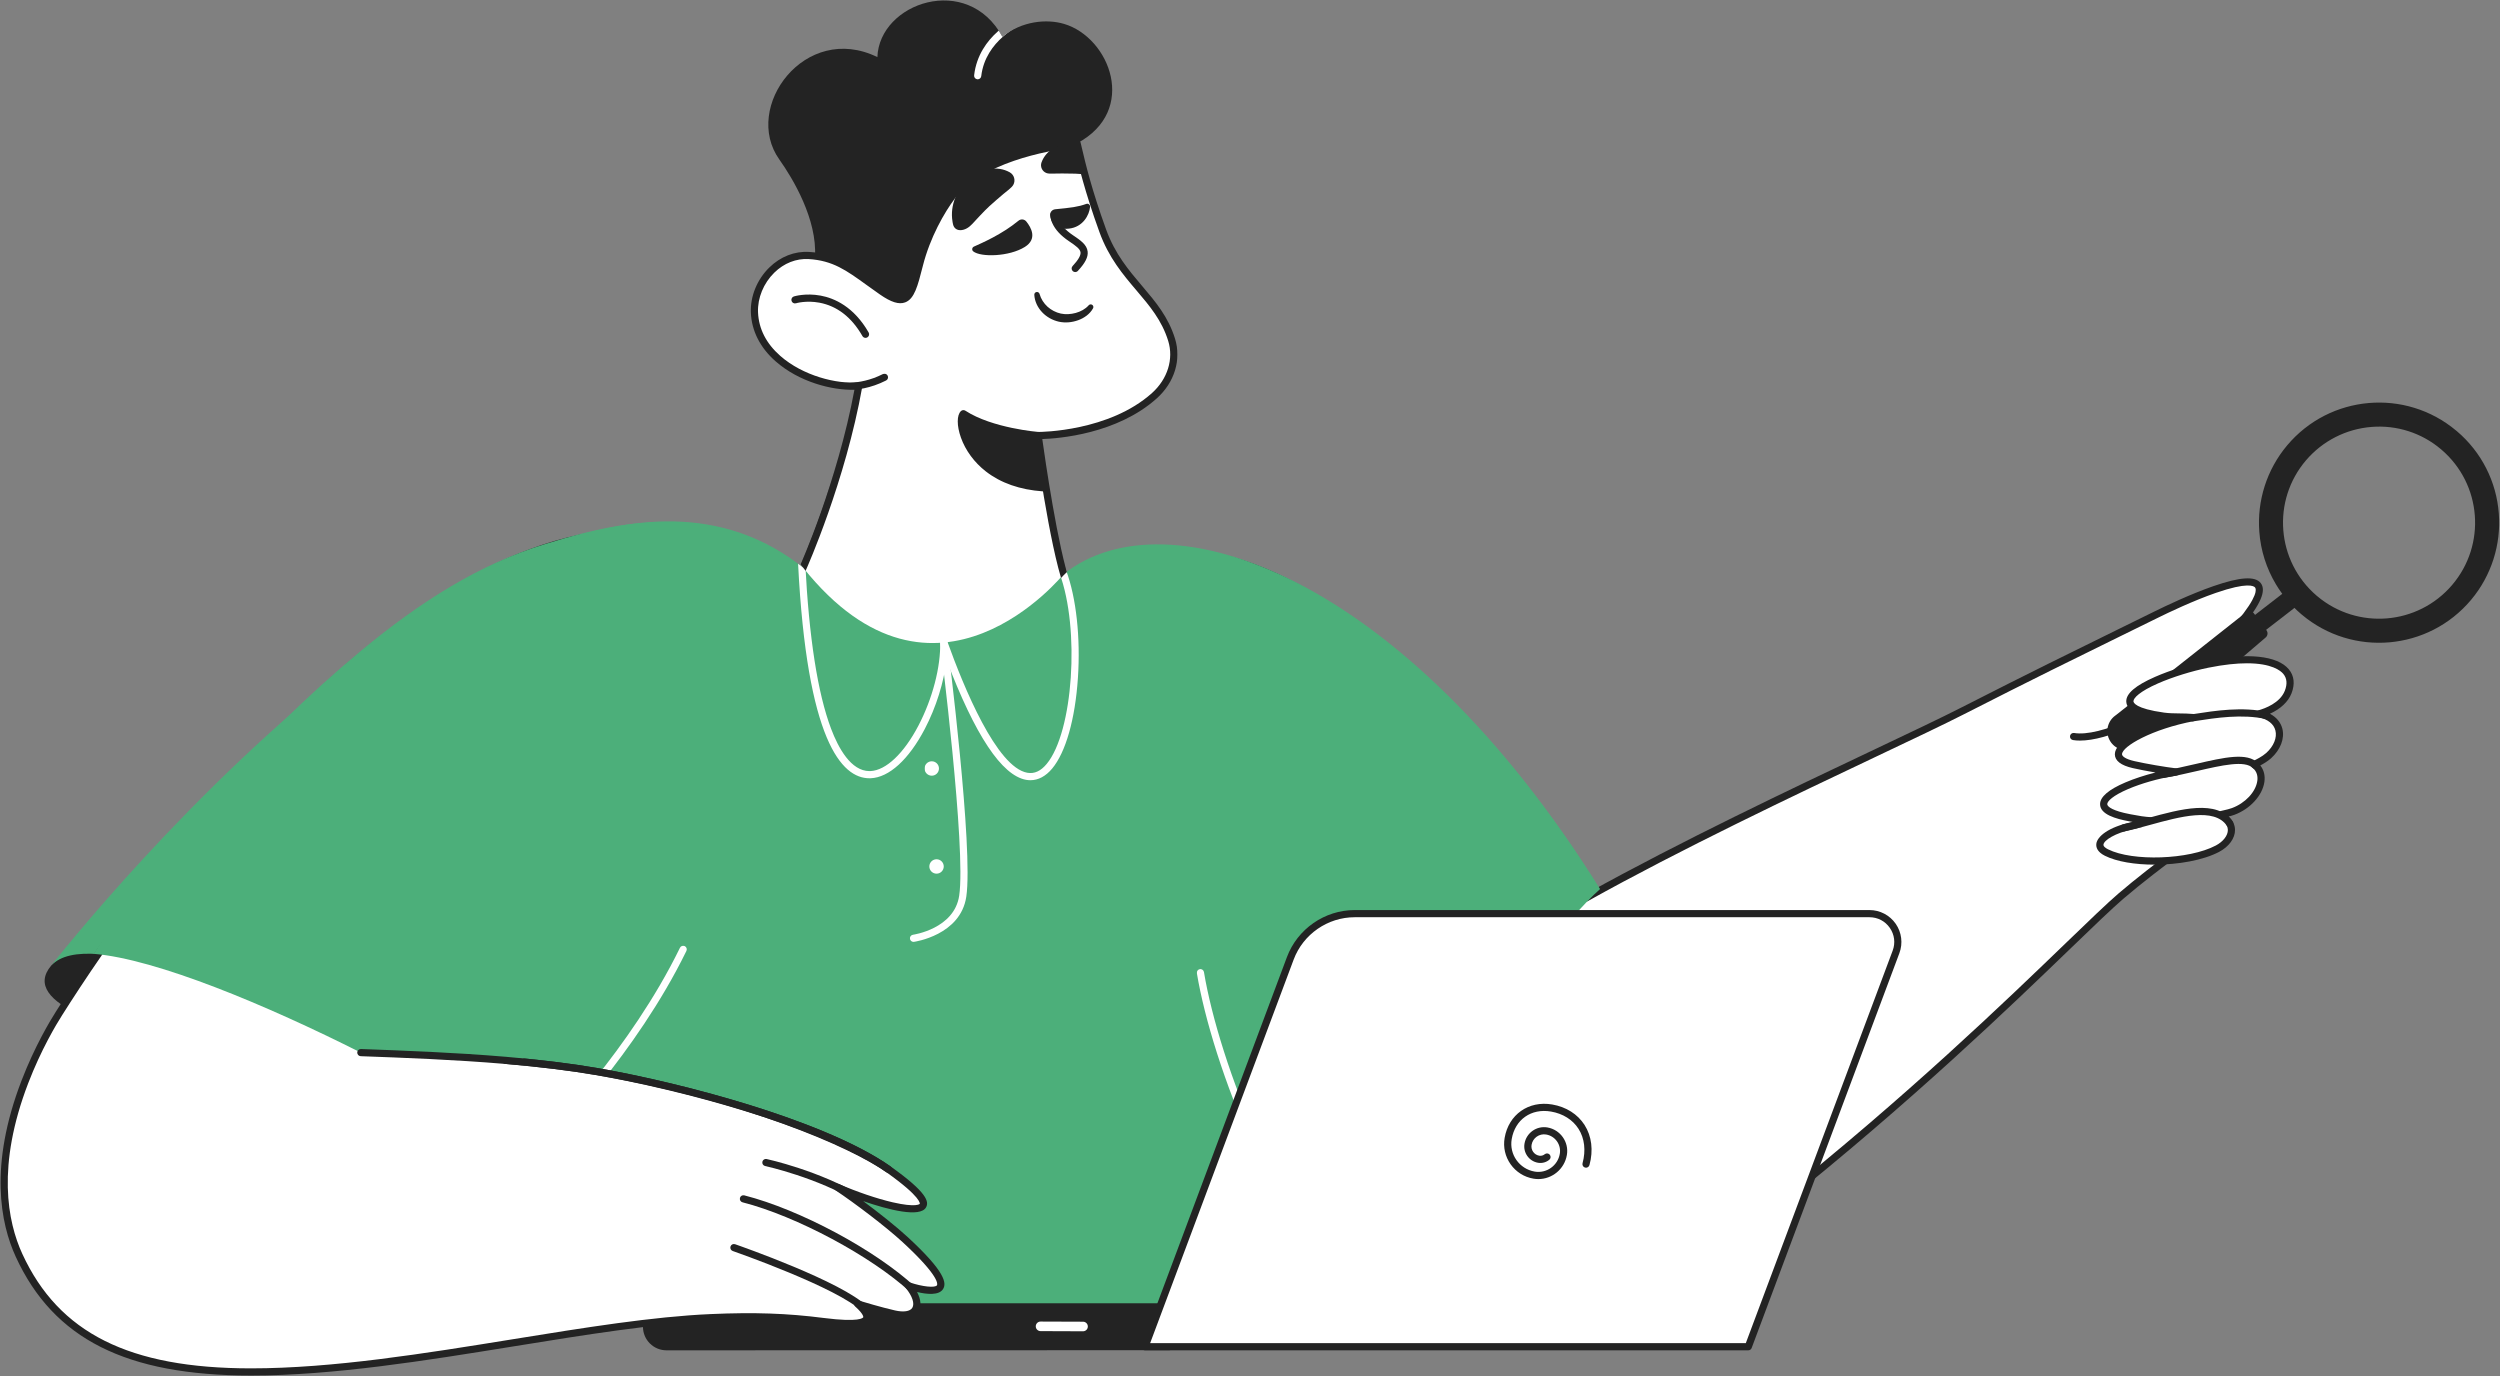 <svg width="2500" height="1376" viewBox="0 0 2500 1376" fill="none" xmlns="http://www.w3.org/2000/svg">
<rect x="0" y="0" width="2500" height="1376" fill="#808080" stroke="none"/>
<g clip-path="url(#clip0_433_51293)">
<path d="M1562.74 867.027C1472 947.402 1274.96 1314.26 1372.18 1314.39C1444.78 1314.48 1562.74 1175.55 1562.74 867.027Z" fill="#232323"/>
<path d="M2239.27 624.418C2302.94 548.115 2198.37 593.798 2156.67 614.381C2104.79 639.996 2050.86 665.891 1962.55 710.944C1962.55 710.944 1962.55 710.944 1962.55 710.938C1899.28 743.266 1721.74 822.287 1585.83 898.121C1556.99 858.121 1479.39 752.735 1447.67 715.136C1392.76 650.053 1268.78 534.136 1146.83 555.397C1101.49 563.298 1063.89 868.365 1063.89 868.365C1063.89 868.365 1186.04 1130.84 1378.57 1250.44C1540.67 1351.13 1667.2 1291.99 1776.71 1204.7C1959.64 1058.9 2079.04 932.079 2121.03 896.022C2157.35 864.834 2215.62 823.834 2215.62 823.834L2242.68 690.475L2176.83 696.131C2176.83 696.131 2190.41 682.97 2239.27 624.418Z" fill="white"/>
<path d="M1545.34 1306.87C1489.79 1306.87 1434.18 1289.2 1376.68 1253.49C1332.49 1226.04 1288.37 1188.78 1245.55 1142.73C1211.34 1105.94 1177.86 1063.5 1146.06 1016.57C1091.92 936.688 1060.94 870.542 1060.64 869.881C1060.35 869.272 1060.24 868.595 1060.33 867.928C1060.42 867.167 1069.92 790.652 1084.84 714.162C1093.61 669.157 1102.53 632.933 1111.34 606.501C1123.06 571.329 1134.14 553.969 1146.21 551.865C1200.68 542.371 1260.6 558.527 1324.34 599.881C1383.52 638.282 1428.72 687.126 1450.41 712.824C1482.54 750.912 1559.6 855.709 1586.86 893.438C1679.99 841.657 1791.61 788.74 1873.33 749.996C1909.78 732.714 1941.25 717.792 1960.91 707.746C2028.05 673.506 2075.26 650.355 2116.91 629.928C2130.05 623.485 2142.62 617.318 2155.08 611.167C2164.91 606.318 2190.26 594.167 2213.43 586.131C2240.07 576.891 2255.09 575.917 2260.72 583.068C2266.59 590.527 2260.65 604.397 2242.02 626.714C2210.9 664.016 2194.11 682.886 2185.95 691.751L2242.37 686.902C2243.5 686.808 2244.6 687.246 2245.35 688.089C2246.1 688.933 2246.41 690.079 2246.19 691.188L2219.14 824.548C2218.96 825.449 2218.44 826.24 2217.69 826.766C2217.11 827.178 2159.14 868.027 2123.36 898.746C2111.86 908.621 2094.02 925.834 2071.41 947.636C2011.62 1005.3 1911.56 1101.81 1778.94 1207.51C1712.78 1260.25 1655.3 1290.14 1598.06 1301.58C1580.46 1305.1 1562.9 1306.86 1545.34 1306.87ZM1067.58 867.777C1071.51 876.037 1101.7 938.344 1152.07 1012.65C1241.95 1145.24 1325.88 1213.49 1380.46 1247.39C1454.52 1293.4 1525.24 1308.82 1596.66 1294.55C1652.73 1283.33 1709.23 1253.9 1774.47 1201.9C1906.82 1096.41 2006.74 1000.05 2066.44 942.469C2089.12 920.589 2107.04 903.313 2118.7 893.303C2151.9 864.787 2203.96 827.704 2212.4 821.725L2238.21 694.459L2177.15 699.704C2175.63 699.818 2174.2 699.001 2173.57 697.621C2172.95 696.24 2173.25 694.61 2174.34 693.558C2174.47 693.428 2188.49 679.673 2236.52 622.121C2258.4 595.902 2256.26 588.996 2255.08 587.501C2253.89 585.985 2247.54 581.891 2215.78 592.907C2192.99 600.808 2167.96 612.808 2158.26 617.6C2145.8 623.751 2133.23 629.917 2120.09 636.355C2078.46 656.772 2031.27 679.912 1964.18 714.136C1944.43 724.225 1912.92 739.167 1876.44 756.464C1793.98 795.553 1681.06 849.089 1587.57 901.251C1585.98 902.136 1583.98 901.693 1582.92 900.219C1557.54 865.011 1477.69 756.287 1444.93 717.449C1427.68 697.001 1381.02 645.204 1320.43 605.897C1258.27 565.558 1200.07 549.756 1147.45 558.928C1137.77 560.615 1117.69 583.199 1091.89 715.501C1077.95 786.938 1068.76 858.412 1067.58 867.777Z" fill="#232323"/>
<path d="M2079.94 740.599C2077.43 740.599 2075.1 740.427 2072.97 740.068C2071.01 739.745 2069.7 737.896 2070.02 735.943C2070.35 733.99 2072.21 732.667 2074.15 732.995C2099.19 737.188 2156.99 711.875 2181.77 680.255C2182.99 678.693 2185.24 678.422 2186.8 679.641C2188.36 680.865 2188.63 683.12 2187.42 684.677C2175.54 699.844 2155.13 715 2131.44 726.271C2112.06 735.49 2093.47 740.599 2079.94 740.599Z" fill="#232323"/>
<path d="M2498.81 513.397C2496.43 481.616 2481.44 452.111 2457.18 431.449L2456.25 430.679C2405.45 388.043 2329.7 394.668 2287.07 445.47C2266.86 469.559 2256.89 500.606 2259.33 531.955C2260.71 550.444 2266.39 568.356 2275.9 584.267C2275.93 584.304 2275.96 584.345 2275.97 584.387C2279.69 590.595 2283.97 596.444 2288.75 601.866C2290.37 603.726 2292.06 605.522 2293.81 607.272C2296.09 609.569 2298.47 611.778 2300.95 613.908L2301.86 614.679C2352.67 657.314 2428.43 650.689 2471.06 599.882C2491.28 575.798 2501.24 544.746 2498.81 513.397ZM2317.33 596.257L2316.6 595.647C2276.3 561.153 2271.6 500.517 2306.09 460.22C2322.66 440.866 2346.24 428.887 2371.64 426.918C2396.72 424.903 2421.57 432.871 2440.8 449.095L2441.53 449.715C2481.82 484.226 2486.5 544.861 2451.99 585.147C2417.73 625.132 2357.67 630.09 2317.33 596.257Z" fill="#232323"/>
<path d="M2284.28 592.256C2287.63 597.48 2291.34 602.475 2295.37 607.199L2257.41 636.584C2257.08 636.829 2256.73 637.053 2256.38 637.256C2251.91 639.787 2246.23 638.219 2243.69 633.751C2241.64 630.12 2242.25 625.558 2245.19 622.6C2245.49 622.292 2245.82 622.006 2246.17 621.745L2284.28 592.256Z" fill="#232323"/>
<path d="M2111.14 742.569C2104.82 734.064 2106.58 722.043 2115.08 715.72C2115.34 715.522 2115.61 715.335 2115.88 715.153L2246.49 611.955C2248.85 610.351 2252.06 610.892 2253.76 613.179L2266.47 630.272C2268.18 632.559 2267.77 635.783 2265.56 637.585L2138.75 745.908C2130.58 752.658 2118.49 751.502 2111.74 743.33C2111.53 743.08 2111.33 742.83 2111.14 742.569Z" fill="#232323"/>
<path d="M2288.15 692.074C2298.1 666.772 2269.29 651.804 2207.84 664.163C2160.69 673.642 2085.69 705.377 2163.66 716.179C2173.05 717.475 2182.81 716.59 2193.4 717.574C2155.94 724.642 2118.38 741.96 2118.44 754.272C2118.46 758.543 2123.01 762.21 2133.66 764.637C2145.33 767.298 2165.24 770.715 2176.19 771.981C2174.87 772.205 2173.64 772.418 2172.52 772.606C2129.28 779.85 2068.56 806.241 2129.24 817.673C2138.52 819.423 2142.73 820.293 2152.3 820.892C2147.41 822.017 2134.87 825.137 2131.5 825.866C2107.56 831.059 2089.64 844.106 2106.42 852.522C2131.33 865.022 2188.39 864.059 2217.47 848.694C2232.86 840.564 2238.14 823.96 2219.79 814.918C2224.48 813.736 2229.05 812.96 2233.14 811.449C2257.35 802.517 2269.73 776.121 2254.2 764.543C2254.05 764.434 2263.01 760.699 2268.65 755.616C2283.92 741.887 2284.81 719.793 2259.57 713.705C2271.72 710.278 2283.8 703.147 2288.15 692.074Z" fill="white"/>
<path d="M2154.57 864.651C2135.25 864.651 2116.8 861.74 2104.81 855.724C2097.05 851.823 2095.92 847.026 2096.34 843.688C2097.24 836.589 2108.22 827.24 2130.74 822.359C2131.19 822.26 2131.81 822.12 2132.55 821.943C2131.78 821.802 2130.98 821.651 2130.14 821.49L2128.58 821.198C2116.29 818.88 2099.96 814.583 2100.07 804.057C2100.14 796.833 2108.68 789.547 2125.43 782.401C2134.27 778.635 2144.83 775.182 2155.49 772.516C2147.28 771.115 2138.93 769.516 2132.86 768.13C2120.95 765.417 2114.88 760.755 2114.85 754.286C2114.79 741.609 2141 728.49 2167.95 720.229C2166.35 720.109 2164.76 719.948 2163.16 719.729C2138.27 716.281 2126.55 710.495 2126.27 701.521C2126.03 693.552 2135.44 685.49 2155.04 676.88C2170.16 670.229 2189.64 664.161 2207.12 660.646C2247.61 652.5 2277.36 655.63 2288.75 669.224C2294.2 675.724 2295.14 684.078 2291.49 693.385C2288.18 701.813 2280.52 708.958 2269.93 713.75C2276.44 717.234 2280.75 722.365 2282.36 728.719C2284.83 738.458 2280.49 749.786 2271.05 758.281C2267.75 761.25 2263.47 763.766 2260.28 765.453C2263.86 769.922 2265.31 775.625 2264.39 781.979C2262.43 795.516 2250.09 809.016 2234.37 814.813C2232.49 815.505 2230.58 816.042 2228.61 816.526C2232.72 820.276 2234.95 824.828 2235.02 829.818C2235.14 838.177 2229.06 846.625 2219.14 851.865C2203.23 860.271 2178.25 864.651 2154.57 864.651ZM2246.92 663.292C2236.93 663.292 2224.34 664.5 2208.54 667.677C2191.78 671.047 2172.39 677.089 2157.93 683.443C2139.7 691.453 2133.35 698.068 2133.45 701.302C2133.48 702.49 2135.13 708.604 2164.15 712.62C2169 713.292 2174.01 713.354 2179.32 713.422C2183.94 713.479 2188.72 713.536 2193.73 714C2195.51 714.167 2196.89 715.62 2196.98 717.406C2197.06 719.193 2195.82 720.766 2194.06 721.099C2152.22 728.99 2121.99 746.38 2122.03 754.25C2122.04 756.214 2125.31 759.052 2134.46 761.135C2145.89 763.745 2165.58 767.141 2176.6 768.411C2178.37 768.62 2179.72 770.094 2179.77 771.875C2179.82 773.661 2178.56 775.208 2176.8 775.51C2175.48 775.74 2174.23 775.953 2173.11 776.141C2157.94 778.682 2141.17 783.49 2128.24 789C2112.79 795.594 2107.27 801.271 2107.24 804.13C2107.22 806.776 2113.14 810.984 2129.91 814.146L2131.47 814.443C2139.63 815.984 2143.73 816.755 2152.53 817.307C2154.31 817.417 2155.73 818.818 2155.88 820.594C2156.02 822.365 2154.85 823.979 2153.11 824.38C2150.91 824.885 2147.18 825.797 2143.42 826.708C2138.66 827.865 2134.16 828.958 2132.27 829.365C2115.2 833.068 2104.02 840.151 2103.46 844.583C2103.21 846.573 2106.22 848.401 2108.03 849.312C2132.62 861.651 2189.02 859.667 2215.8 845.521C2223.2 841.609 2227.94 835.484 2227.86 829.917C2227.77 824.062 2222.57 820.276 2218.21 818.135C2216.86 817.469 2216.07 816.036 2216.23 814.536C2216.38 813.047 2217.46 811.807 2218.91 811.438C2220.4 811.063 2221.87 810.729 2223.32 810.401C2226.39 809.703 2229.3 809.042 2231.9 808.083C2245.26 803.156 2255.7 792 2257.3 780.953C2257.87 776.99 2257.43 771.422 2252.06 767.411C2251.05 766.667 2250.51 765.448 2250.63 764.203C2250.82 762.161 2252.28 761.443 2253.7 760.75C2256.03 759.609 2262.22 756.583 2266.26 752.948C2273.72 746.24 2277.22 737.63 2275.41 730.479C2273.78 724.026 2268.01 719.427 2258.73 717.188C2257.14 716.807 2256.01 715.401 2255.99 713.771C2255.96 712.141 2257.03 710.693 2258.6 710.255C2264.87 708.479 2279.99 703.036 2284.82 690.76C2287.49 683.953 2286.97 678.26 2283.26 673.833C2280.71 670.797 2271.87 663.292 2246.92 663.292Z" fill="#232323"/>
<path d="M2192.47 721.429C2190.73 721.429 2189.21 720.158 2188.93 718.387C2188.63 716.434 2189.97 714.601 2191.93 714.293L2192.86 714.153C2215.96 710.569 2242.13 706.517 2267.6 712.059C2269.53 712.481 2270.76 714.392 2270.34 716.325C2269.92 718.257 2268 719.486 2266.07 719.064C2241.91 713.809 2216.44 717.752 2193.96 721.236L2193.02 721.382C2192.84 721.413 2192.66 721.429 2192.47 721.429Z" fill="#232323"/>
<path d="M2255.5 765.605C2242.25 752.24 2203.26 767.756 2163.18 774.407L2255.5 765.605Z" fill="white"/>
<path d="M2163.18 777.991C2161.46 777.996 2159.94 776.746 2159.64 774.991C2159.32 773.038 2160.64 771.194 2162.6 770.866C2173.88 768.996 2184.99 766.433 2195.74 763.954C2224.47 757.329 2247.17 752.1 2258.05 763.085C2259.44 764.491 2259.43 766.762 2258.02 768.157C2256.61 769.553 2254.34 769.538 2252.95 768.131C2244.88 759.98 2221.8 765.308 2197.35 770.944C2186.5 773.449 2175.27 776.038 2163.77 777.944C2163.57 777.975 2163.37 777.991 2163.18 777.991Z" fill="#232323"/>
<path d="M2229.77 823.626C2211.73 797.465 2159.75 820.402 2123.6 827.923L2229.77 823.626Z" fill="white"/>
<path d="M2123.6 831.511C2121.94 831.511 2120.45 830.345 2120.09 828.652C2119.69 826.715 2120.94 824.813 2122.87 824.412C2130.63 822.798 2139.07 820.48 2148 818.027C2180.42 809.121 2217.17 799.027 2232.72 821.59C2233.85 823.22 2233.44 825.454 2231.81 826.579C2230.18 827.704 2227.94 827.293 2226.82 825.662C2214.16 807.293 2180.02 816.668 2149.9 824.944C2140.86 827.428 2132.32 829.772 2124.33 831.433C2124.09 831.485 2123.84 831.511 2123.6 831.511Z" fill="#232323"/>
<path d="M420.687 1079.63C310.499 1026.47 100.598 907.303 51.233 965.553C-13.579 1042.03 420.687 1079.63 420.687 1079.63Z" fill="#232323"/>
<path d="M1372.19 1314.38H518.594L554.208 1158.71C554.208 1158.71 514.312 1134.75 456.823 1103.21C350.797 1045.05 184.906 961.111 99.01 954.163C77.146 952.397 60.458 955.611 51.25 965.522C52.964 963.345 191.682 785.689 361.953 655.751C422.276 609.715 486.542 569.668 550.094 545.543C640.401 511.246 729.224 509.105 803.104 567.574L1063.67 574.069C1166.94 492.033 1404.01 574.533 1600.07 889.048C1537.84 943.491 1274.96 1289.64 1372.19 1314.38Z" fill="#4CAF7A"/>
<mask id="mask0_433_51293" style="mask-type:luminance" maskUnits="userSpaceOnUse" x="797" y="558" width="283" height="224">
<path d="M797.832 558.668H1079.17V781.335H797.832V558.668Z" fill="white"/>
</mask>
<g mask="url(#mask0_433_51293)">
<mask id="mask1_433_51293" style="mask-type:luminance" maskUnits="userSpaceOnUse" x="51" y="521" width="1512" height="794">
<path d="M1063.66 574.063C1169.79 501.251 1401.31 509.142 1562.74 867.032C1500.52 921.475 1274.96 1289.63 1372.18 1314.39H518.592L554.206 1158.7C554.206 1158.7 116.05 895.548 51.232 965.548C51.232 965.548 529.576 351.095 803.102 567.579L1063.66 574.063Z" fill="white"/>
</mask>
<g mask="url(#mask1_433_51293)">
<path d="M1030.4 780.214C1028.98 780.214 1027.55 780.089 1026.12 779.834C1001.76 775.516 974.992 735.188 946.482 659.912C943.956 682.099 936.18 707.193 924.763 729C908.758 759.578 889.034 777.526 870.643 778.245C870.242 778.261 869.836 778.266 869.43 778.266C841.549 778.271 807.044 740.438 798.081 563.693C797.982 561.714 799.503 560.026 801.482 559.927C803.456 559.818 805.143 561.349 805.242 563.328C809.013 637.672 817.706 693.323 831.081 728.735C838.414 748.151 850.997 771.094 869.487 771.094C869.779 771.094 870.065 771.089 870.362 771.078C885.883 770.469 903.841 753.5 918.404 725.672C932.497 698.75 940.831 666.771 940.159 642.214C940.112 640.453 941.352 638.917 943.081 638.594C944.815 638.271 946.529 639.25 947.122 640.912C963.935 687.823 996.716 767.339 1027.37 772.771C1034.36 774.011 1040.67 771.136 1046.65 763.969C1073.19 732.157 1080.16 628.776 1059.52 573.256C1058.83 571.401 1059.78 569.339 1061.63 568.646C1063.49 567.948 1065.55 568.901 1066.24 570.761C1076.24 597.646 1080.61 637.688 1077.92 677.875C1075.16 719.193 1065.77 752.25 1052.16 768.568C1045.76 776.245 1038.3 780.214 1030.4 780.214Z" fill="white"/>
</g>
</g>
<mask id="mask2_433_51293" style="mask-type:luminance" maskUnits="userSpaceOnUse" x="924" y="760" width="16" height="16">
<path d="M924.5 760H939.167V776H924.5V760Z" fill="white"/>
</mask>
<g mask="url(#mask2_433_51293)">
<mask id="mask3_433_51293" style="mask-type:luminance" maskUnits="userSpaceOnUse" x="51" y="521" width="1512" height="794">
<path d="M1063.66 574.063C1169.8 501.251 1401.31 509.142 1562.74 867.032C1500.52 921.475 1274.96 1289.63 1372.18 1314.39H518.594L554.208 1158.7C554.208 1158.7 116.052 895.548 51.234 965.548C51.234 965.548 529.578 351.095 803.104 567.579L1063.66 574.063Z" fill="white"/>
</mask>
<g mask="url(#mask3_433_51293)">
<path d="M938.963 768.495C938.963 772.475 935.739 775.699 931.76 775.699C927.781 775.699 924.557 772.475 924.557 768.495C924.557 764.516 927.781 761.287 931.76 761.287C935.739 761.287 938.963 764.516 938.963 768.495Z" fill="white"/>
</g>
</g>
<mask id="mask4_433_51293" style="mask-type:luminance" maskUnits="userSpaceOnUse" x="928" y="858" width="17" height="17">
<path d="M928.5 858.668H944.5V874.668H928.5V858.668Z" fill="white"/>
</mask>
<g mask="url(#mask4_433_51293)">
<mask id="mask5_433_51293" style="mask-type:luminance" maskUnits="userSpaceOnUse" x="51" y="521" width="1512" height="794">
<path d="M1063.66 574.063C1169.8 501.251 1401.31 509.142 1562.74 867.032C1500.52 921.475 1274.96 1289.63 1372.18 1314.39H518.594L554.208 1158.7C554.208 1158.7 116.052 895.548 51.234 965.548C51.234 965.548 529.578 351.095 803.104 567.579L1063.66 574.063Z" fill="white"/>
</mask>
<g mask="url(#mask5_433_51293)">
<path d="M943.749 866.464C943.749 870.443 940.525 873.667 936.546 873.667C932.567 873.667 929.338 870.443 929.338 866.464C929.338 862.485 932.567 859.256 936.546 859.256C940.525 859.256 943.749 862.485 943.749 866.464Z" fill="white"/>
</g>
</g>
<mask id="mask6_433_51293" style="mask-type:luminance" maskUnits="userSpaceOnUse" x="909" y="637" width="60" height="306">
<path d="M909.832 637.334H968.499V942.667H909.832V637.334Z" fill="white"/>
</mask>
<g mask="url(#mask6_433_51293)">
<mask id="mask7_433_51293" style="mask-type:luminance" maskUnits="userSpaceOnUse" x="51" y="521" width="1512" height="794">
<path d="M1063.66 574.063C1169.79 501.251 1401.31 509.142 1562.74 867.032C1500.52 921.475 1274.96 1289.63 1372.18 1314.39H518.592L554.206 1158.7C554.206 1158.7 116.05 895.548 51.232 965.548C51.232 965.548 529.576 351.095 803.102 567.579L1063.66 574.063Z" fill="white"/>
</mask>
<g mask="url(#mask7_433_51293)">
<path d="M913.494 941.877C911.723 941.877 910.181 940.559 909.942 938.757C909.681 936.793 911.061 934.991 913.025 934.736C913.437 934.679 954.223 928.835 959.187 895.726C966.239 848.726 940.452 644.627 940.192 642.57C939.942 640.606 941.332 638.809 943.296 638.564C945.259 638.314 947.056 639.7 947.306 641.668C948.379 650.101 973.478 848.809 966.28 896.788C960.509 935.273 914.431 941.783 913.968 941.846C913.806 941.866 913.65 941.877 913.494 941.877Z" fill="white"/>
</g>
</g>
<mask id="mask8_433_51293" style="mask-type:luminance" maskUnits="userSpaceOnUse" x="545" y="945" width="143" height="195">
<path d="M545.832 945.334H687.165V1140H545.832V945.334Z" fill="white"/>
</mask>
<g mask="url(#mask8_433_51293)">
<mask id="mask9_433_51293" style="mask-type:luminance" maskUnits="userSpaceOnUse" x="51" y="521" width="1512" height="794">
<path d="M1063.66 574.063C1169.79 501.251 1401.31 509.142 1562.74 867.032C1500.52 921.475 1274.96 1289.63 1372.18 1314.39H518.592L554.206 1158.7C554.206 1158.7 116.05 895.548 51.232 965.548C51.232 965.548 529.576 351.095 803.102 567.579L1063.66 574.063Z" fill="white"/>
</mask>
<g mask="url(#mask9_433_51293)">
<path d="M549.669 1139.6C548.747 1139.6 547.831 1139.25 547.133 1138.55C545.732 1137.15 545.732 1134.88 547.133 1133.48C547.956 1132.66 630.268 1049.72 679.966 947.772C680.836 945.991 682.982 945.246 684.763 946.121C686.539 946.991 687.279 949.136 686.414 950.918C636.174 1053.97 553.039 1137.72 552.201 1138.55C551.503 1139.25 550.586 1139.6 549.669 1139.6Z" fill="white"/>
</g>
</g>
<mask id="mask10_433_51293" style="mask-type:luminance" maskUnits="userSpaceOnUse" x="1196" y="968" width="170" height="342">
<path d="M1196.5 968H1365.83V1309.33H1196.5V968Z" fill="white"/>
</mask>
<g mask="url(#mask10_433_51293)">
<mask id="mask11_433_51293" style="mask-type:luminance" maskUnits="userSpaceOnUse" x="51" y="521" width="1512" height="794">
<path d="M1063.66 574.063C1169.8 501.251 1401.31 509.142 1562.74 867.032C1500.52 921.475 1274.96 1289.63 1372.18 1314.39H518.594L554.208 1158.7C554.208 1158.7 116.052 895.548 51.234 965.548C51.234 965.548 529.578 351.095 803.104 567.579L1063.66 574.063Z" fill="white"/>
</mask>
<g mask="url(#mask11_433_51293)">
<path d="M1361.17 1308.13C1360.3 1308.13 1359.43 1307.81 1358.74 1307.18C1276.91 1231.94 1212.16 1064.92 1196.88 973.271C1196.56 971.318 1197.88 969.469 1199.83 969.141C1201.78 968.808 1203.63 970.136 1203.96 972.089C1219.07 1062.72 1282.94 1227.75 1363.59 1301.9C1365.05 1303.24 1365.15 1305.51 1363.81 1306.96C1363.1 1307.73 1362.13 1308.13 1361.17 1308.13Z" fill="white"/>
</g>
</g>
<path d="M1064.13 23.923C1046.81 18.761 1022.08 20.85 1002.36 36.74C967.571 -27.468 879.342 2.605 877.374 57.105C805.118 21.714 742.165 107.266 779.316 159.469C792.952 178.631 817.363 219.516 814.978 257.089C848.374 264.897 920.457 328.443 920.457 328.443C920.457 328.443 1027.93 169.516 1077.09 143.318C1138.45 110.615 1109.82 37.532 1064.13 23.923Z" fill="#232323"/>
<mask id="mask12_433_51293" style="mask-type:luminance" maskUnits="userSpaceOnUse" x="973" y="17" width="52" height="63">
<path d="M973.832 17.334H1024.5V80.001H973.832V17.334Z" fill="white"/>
</mask>
<g mask="url(#mask12_433_51293)">
<mask id="mask13_433_51293" style="mask-type:luminance" maskUnits="userSpaceOnUse" x="768" y="0" width="345" height="329">
<path d="M1064.13 23.923C1046.81 18.761 1022.08 20.85 1002.36 36.74C967.571 -27.468 879.342 2.605 877.374 57.105C805.118 21.714 742.165 107.266 779.316 159.469C792.952 178.631 817.363 219.516 814.978 257.089C848.374 264.897 920.457 328.443 920.457 328.443C920.457 328.443 1027.93 169.516 1077.09 143.318C1138.45 110.615 1109.82 37.532 1064.13 23.923Z" fill="white"/>
</mask>
<g mask="url(#mask13_433_51293)">
<path d="M977.696 79.308C977.555 79.308 977.414 79.303 977.274 79.287C975.305 79.058 973.899 77.277 974.128 75.308C978.821 34.907 1017.1 18.501 1018.73 17.824C1020.56 17.058 1022.66 17.923 1023.42 19.751C1024.19 21.579 1023.32 23.678 1021.49 24.439C1021.1 24.605 985.451 39.996 981.248 76.136C981.039 77.965 979.487 79.308 977.696 79.308Z" fill="white"/>
</g>
</g>
<path d="M1171.62 339.808C1177.34 358.303 1171.72 380.141 1154.41 395.678C1109.36 436.131 1038.17 435.532 1038.17 435.532C1038.17 435.532 1050.7 528.688 1063.66 574.063C1063.66 574.063 935.328 733.511 803.099 567.579C803.099 567.579 841.797 481.485 858.771 385.949C821.333 389.199 756.547 363.709 754.448 312.469C753.25 283.24 777.964 253.62 808.974 255.506C839.094 257.334 853.62 271.834 881.984 291.542C908.313 309.834 911.589 295.527 919.5 264.516C926.516 236.995 940.771 211.079 952.292 195.964C978.339 161.787 1037.16 147.975 1077.09 143.318C1080.87 159.219 1086.67 186.271 1102.71 230.6C1120.84 280.699 1158.27 296.646 1171.62 339.808Z" fill="white"/>
<mask id="mask14_433_51293" style="mask-type:luminance" maskUnits="userSpaceOnUse" x="749" y="138" width="429" height="451">
<path d="M749.832 138.668H1177.83V588.001H749.832V138.668Z" fill="white"/>
</mask>
<g mask="url(#mask14_433_51293)">
<mask id="mask15_433_51293" style="mask-type:luminance" maskUnits="userSpaceOnUse" x="747" y="137" width="433" height="509">
<path d="M1043.34 440.46C1043.34 440.46 1112.73 441.549 1157.79 401.096C1175.09 385.559 1182.86 358.856 1177.24 340.335C1163.66 295.538 1125.25 278.898 1107.12 228.799C1091.07 184.476 1084.65 153.2 1080.86 137.299C1040.94 141.955 974.005 155.439 947.958 189.622C936.432 204.731 918.63 232.778 911.609 260.299C903.697 291.304 909.296 303.184 882.973 284.898C854.604 265.189 837.27 250.747 807.156 248.913C776.14 247.028 747.275 279.023 747.307 313.351C747.359 364.637 814.697 394.252 852.13 391.002C837.244 474.788 811.713 536.83 804.171 554.382L800.197 563.887C913.817 712.502 1023.31 619.278 1056.36 582.96C1061.94 576.841 1066.09 572.794 1066.92 571.96L1043.34 440.46Z" fill="white"/>
</mask>
<g mask="url(#mask15_433_51293)">
<path d="M1066.82 587.69C1065.35 587.69 1063.96 586.768 1063.44 585.294C1049.47 545.747 1035.21 440.476 1034.61 436.013C1034.47 434.981 1034.79 433.945 1035.48 433.164C1036.16 432.393 1037.14 431.95 1038.17 431.95H1038.27C1040.8 431.95 1109.15 431.497 1152.02 393.013C1167.61 379.007 1173.81 359.023 1168.19 340.867C1161.81 320.242 1149.61 305.877 1136.69 290.679C1122.94 274.502 1108.73 257.773 1099.34 231.825C1084.66 191.257 1078.4 164.601 1074.66 148.669C1074.55 148.195 1074.44 147.726 1074.33 147.268C1045.17 150.955 982.047 162.841 955.146 198.143C944.24 212.445 930.063 237.627 922.974 265.408L922.693 266.502C917.719 286.023 914.432 298.919 905.146 302.382C898.917 304.705 891.141 302.273 879.943 294.492C875.177 291.179 870.865 288.065 866.693 285.049C846.292 270.299 832.807 260.549 808.76 259.086C796.224 258.336 783.995 263.143 774.297 272.658C763.526 283.216 757.448 298.044 758.031 312.325C758.708 328.836 766.198 343.492 780.292 355.893C802.885 375.778 836.719 384.263 858.458 382.377C859.568 382.278 860.662 382.711 861.417 383.533C862.172 384.356 862.495 385.481 862.302 386.58C845.448 481.455 806.76 568.19 806.375 569.054L804.906 572.315C804.094 574.122 801.969 574.929 800.167 574.117C798.359 573.304 797.552 571.179 798.365 569.372L799.833 566.112C800.208 565.268 837.339 482.002 854.427 389.783C831.865 390.382 799.115 382.007 775.552 361.278C760.151 347.726 751.615 330.898 750.865 312.622C750.198 296.341 757.083 279.492 769.276 267.533C780.443 256.586 794.63 251.033 809.198 251.929C835.323 253.518 850.245 264.304 870.901 279.237C875.042 282.231 879.328 285.33 884.037 288.601C892.859 294.731 898.948 297.039 902.641 295.664C908.406 293.513 911.484 281.44 915.745 264.731L916.026 263.638C923.375 234.815 938.109 208.658 949.443 193.794C979.026 154.971 1048.28 143.07 1076.67 139.757C1078.47 139.544 1080.16 140.721 1080.58 142.492C1080.92 143.914 1081.27 145.424 1081.65 147.033C1085.59 163.83 1091.54 189.211 1106.08 229.382C1115.04 254.117 1128.82 270.341 1142.16 286.033C1155.57 301.815 1168.23 316.721 1175.05 338.752C1181.51 359.617 1174.52 382.45 1156.81 398.351C1116.99 434.106 1058.39 438.523 1042.28 439.054C1045.07 459.033 1057.99 548.33 1070.21 582.908C1070.87 584.778 1069.89 586.825 1068.02 587.487C1067.63 587.622 1067.22 587.69 1066.82 587.69Z" fill="#232323"/>
</g>
</g>
<path d="M952.099 218.484C949.141 185.031 985.12 158.489 1009.75 172.307C1014.2 174.807 1015.78 180.442 1013.28 184.896C1011.65 187.812 1006.65 191.192 1003.56 193.854C1001.14 195.755 991.818 203.989 989.537 206.057C984.297 210.776 974.255 221.838 974.823 221.213C971.448 224.922 968.464 228.25 963.761 229.646C958.5 231.208 954.948 229.213 953.495 225.838C952.854 224.359 952.214 220.099 952.099 218.484Z" fill="#232323"/>
<path d="M973.894 246.611C982.004 242.933 1001.65 234.558 1018.51 220.699C1020.88 218.746 1024.37 219.105 1026.3 221.491C1031.27 227.626 1037.56 238.949 1024.86 246.923C1009.26 256.715 980.775 257.423 973.228 251.361C971.603 250.058 971.999 247.47 973.894 246.611Z" fill="#232323"/>
<path d="M1086.3 203.902C1077.92 206.907 1071.4 207.678 1055.21 209.262C1052.15 209.558 1049.9 212.194 1050.17 215.251C1050.87 223.121 1056.36 230.006 1068.96 228.621C1082.98 227.074 1089.31 215.048 1090.08 206.85C1090.28 204.777 1088.25 203.199 1086.3 203.902Z" fill="#232323"/>
<mask id="mask16_433_51293" style="mask-type:luminance" maskUnits="userSpaceOnUse" x="831" y="373" width="58" height="18">
<path d="M831.166 373.334H888.499V390.667H831.166V373.334Z" fill="white"/>
</mask>
<g mask="url(#mask16_433_51293)">
<mask id="mask17_433_51293" style="mask-type:luminance" maskUnits="userSpaceOnUse" x="754" y="143" width="420" height="503">
<path d="M1171.62 339.808C1177.34 358.303 1171.72 380.141 1154.41 395.678C1109.36 436.131 1038.17 435.532 1038.17 435.532C1038.17 435.532 1050.7 528.688 1063.66 574.063C1063.66 574.063 935.328 739.99 803.099 567.579C803.099 567.579 841.797 481.485 858.771 385.949C821.333 389.199 756.547 363.709 754.448 312.469C753.25 283.24 777.964 253.62 808.974 255.506C839.094 257.334 853.62 271.834 881.984 291.542C908.313 309.834 911.589 295.527 919.5 264.516C926.516 236.995 940.771 211.079 952.292 195.964C978.339 161.787 1037.16 147.975 1077.09 143.318C1080.87 159.219 1086.67 186.271 1102.71 230.6C1120.84 280.699 1158.27 296.646 1171.62 339.808Z" fill="white"/>
</mask>
<g mask="url(#mask17_433_51293)">
<path d="M846.672 390.1C839.344 390.1 834.693 389.095 834.266 389.001C832.333 388.563 831.12 386.647 831.552 384.714C831.985 382.782 833.901 381.569 835.833 382.001C836.057 382.053 858.104 386.699 882.844 374.095C884.61 373.194 886.766 373.892 887.667 375.662C888.568 377.428 887.865 379.584 886.099 380.485C870.656 388.355 856.333 390.1 846.672 390.1Z" fill="#232323"/>
</g>
</g>
<mask id="mask18_433_51293" style="mask-type:luminance" maskUnits="userSpaceOnUse" x="1040" y="142" width="73" height="35">
<path d="M1040.5 142.668H1112.5V176.001H1040.5V142.668Z" fill="white"/>
</mask>
<g mask="url(#mask18_433_51293)">
<mask id="mask19_433_51293" style="mask-type:luminance" maskUnits="userSpaceOnUse" x="754" y="143" width="420" height="503">
<path d="M1171.62 339.808C1177.34 358.303 1171.72 380.141 1154.41 395.678C1109.36 436.131 1038.17 435.532 1038.17 435.532C1038.17 435.532 1050.7 528.688 1063.66 574.063C1063.66 574.063 935.328 739.99 803.099 567.579C803.099 567.579 841.797 481.485 858.771 385.949C821.333 389.199 756.547 363.709 754.448 312.469C753.25 283.24 777.964 253.62 808.974 255.506C839.094 257.334 853.62 271.834 881.984 291.542C908.313 309.834 911.589 295.527 919.5 264.516C926.516 236.995 940.771 211.079 952.292 195.964C978.339 161.787 1037.16 147.975 1077.09 143.318C1080.87 159.219 1086.67 186.271 1102.71 230.6C1120.84 280.699 1158.27 296.646 1171.62 339.808Z" fill="white"/>
</mask>
<g mask="url(#mask19_433_51293)">
<path d="M1109.66 162.376C1093.59 135.798 1050.78 137.21 1041.53 162.33C1039.94 166.658 1042.16 171.46 1046.49 173.054C1049.83 174.288 1053.77 173.038 1075.22 173.663C1081.57 173.835 1094.89 175.533 1094.23 175.449C1098.72 176.022 1102.73 176.554 1106.78 174.757C1111.31 172.741 1112.58 169.288 1111.6 166.116C1111.27 165.033 1109.55 162.194 1109.66 162.376Z" fill="#232323"/>
</g>
</g>
<mask id="mask20_433_51293" style="mask-type:luminance" maskUnits="userSpaceOnUse" x="960" y="413" width="109" height="75">
<path d="M960.5 413.334H1068.5V488.001H960.5V413.334Z" fill="white"/>
</mask>
<g mask="url(#mask20_433_51293)">
<mask id="mask21_433_51293" style="mask-type:luminance" maskUnits="userSpaceOnUse" x="754" y="143" width="420" height="503">
<path d="M1171.62 339.808C1177.34 358.303 1171.72 380.141 1154.41 395.678C1109.36 436.131 1038.17 435.532 1038.17 435.532C1038.17 435.532 1050.7 528.688 1063.66 574.063C1063.66 574.063 935.328 739.99 803.099 567.579C803.099 567.579 841.797 481.485 858.771 385.949C821.333 389.199 756.547 363.709 754.448 312.469C753.25 283.24 777.964 253.62 808.974 255.506C839.094 257.334 853.62 271.834 881.984 291.542C908.313 309.834 911.589 295.527 919.5 264.516C926.516 236.995 940.771 211.079 952.292 195.964C978.339 161.787 1037.16 147.975 1077.09 143.318C1080.87 159.219 1086.67 186.271 1102.71 230.6C1120.84 280.699 1158.27 296.646 1171.62 339.808Z" fill="white"/>
</mask>
<g mask="url(#mask21_433_51293)">
<path d="M1038.17 435.531C1038.17 435.531 991.34 431.922 963.407 413.688C955.626 420.995 967.511 482.505 1043.08 487.781C1101.08 491.828 1038.17 435.531 1038.17 435.531Z" fill="#232323"/>
</g>
</g>
<mask id="mask22_433_51293" style="mask-type:luminance" maskUnits="userSpaceOnUse" x="956" y="409" width="117" height="83">
<path d="M956.5 409.334H1072.5V492.001H956.5V409.334Z" fill="white"/>
</mask>
<g mask="url(#mask22_433_51293)">
<mask id="mask23_433_51293" style="mask-type:luminance" maskUnits="userSpaceOnUse" x="754" y="143" width="420" height="503">
<path d="M1171.62 339.808C1177.34 358.303 1171.72 380.141 1154.41 395.678C1109.36 436.131 1038.17 435.532 1038.17 435.532C1038.17 435.532 1050.7 528.688 1063.66 574.063C1063.66 574.063 935.328 739.99 803.099 567.579C803.099 567.579 841.797 481.485 858.771 385.949C821.333 389.199 756.547 363.709 754.448 312.469C753.25 283.24 777.964 253.62 808.974 255.506C839.094 257.334 853.62 271.834 881.984 291.542C908.313 309.834 911.589 295.527 919.5 264.516C926.516 236.995 940.771 211.079 952.292 195.964C978.339 161.787 1037.16 147.975 1077.09 143.318C1080.87 159.219 1086.67 186.271 1102.71 230.6C1120.84 280.699 1158.27 296.646 1171.62 339.808Z" fill="white"/>
</mask>
<g mask="url(#mask23_433_51293)">
<path d="M1048.68 491.574C1046.85 491.574 1044.9 491.501 1042.83 491.36C1019.95 489.761 1000.76 483.037 985.786 471.376C974.327 462.449 965.499 450.464 960.926 437.615C956.692 425.73 956.702 415.063 960.952 411.074C962.156 409.943 963.984 409.782 965.364 410.688C992.187 428.193 1037.98 431.923 1038.44 431.959C1039.22 432.022 1039.97 432.334 1040.56 432.86C1046.69 438.35 1076.94 466.522 1070.24 482.371C1067.63 488.542 1060.56 491.574 1048.68 491.574ZM965.067 418.928C964.656 422.381 965.124 428.855 968.416 437.162C973.546 450.089 991.109 480.558 1043.33 484.204C1054.83 485.006 1062.04 483.365 1063.63 479.579C1067.04 471.537 1050.18 451.324 1036.66 439.001C1033.23 438.683 1023.11 437.594 1010.53 434.959C991.921 431.063 976.661 425.678 965.067 418.928Z" fill="#232323"/>
</g>
</g>
<path d="M1093.06 308.292C1091.49 311.214 1089.18 313.667 1086.61 315.652C1084.02 317.62 1081.14 319.146 1078.11 320.23C1072.08 322.407 1065.51 323.094 1058.93 321.714C1055.71 320.985 1052.67 319.803 1049.8 318.219C1046.97 316.589 1044.32 314.605 1042.1 312.209C1037.62 307.49 1034.63 301.245 1034.3 294.782C1034.22 293.308 1035.35 292.047 1036.83 291.975C1038.09 291.907 1039.2 292.735 1039.54 293.902L1039.56 293.98C1040.98 298.969 1043.82 303.344 1047.54 306.73C1049.42 308.391 1051.47 309.87 1053.72 310.99C1055.93 312.157 1058.33 313.016 1060.75 313.558C1065.48 314.626 1070.8 314.277 1075.74 312.938C1080.68 311.563 1085.33 309.089 1088.65 305.329L1088.7 305.261C1089.68 304.157 1091.37 304.047 1092.47 305.021C1093.43 305.86 1093.64 307.225 1093.06 308.292Z" fill="#232323"/>
<path d="M865.546 337.87C864.302 337.87 863.093 337.224 862.432 336.068C851.609 317.203 837.109 305.964 819.323 302.667C806.125 300.224 796.13 303.24 796.031 303.271C794.14 303.849 792.125 302.797 791.541 300.906C790.958 299.011 792.015 297.005 793.906 296.417C794.385 296.271 805.708 292.854 820.63 295.615C834.349 298.156 853.812 306.62 868.656 332.5C869.64 334.219 869.046 336.412 867.328 337.396C866.765 337.714 866.151 337.87 865.546 337.87Z" fill="#232323"/>
<path d="M1075.21 272.073C1074.34 272.073 1073.46 271.756 1072.78 271.115C1071.32 269.766 1071.24 267.495 1072.59 266.047C1078.29 259.922 1080.88 255.448 1080.53 252.36C1080.13 248.928 1075.87 245.834 1068.91 241.146C1060.84 235.719 1055.3 229.735 1052.42 223.36C1050.11 218.282 1050.41 214.735 1050.45 214.349C1050.66 212.376 1052.44 210.938 1054.4 211.157C1056.34 211.365 1057.76 213.094 1057.59 215.037C1057.58 215.349 1057.36 224.724 1072.91 235.193C1080.39 240.23 1086.85 244.579 1087.65 251.537C1088.28 256.98 1085.25 262.964 1077.84 270.928C1077.13 271.688 1076.18 272.073 1075.21 272.073Z" fill="#232323"/>
<path d="M646.547 1326.78C646.547 1337.8 655.484 1346.74 666.505 1346.74L1145.03 1346.62L1169.32 1346.61C1173.21 1333.23 1177.33 1319.92 1182.1 1306.84L666.5 1306.83C655.479 1306.83 646.547 1315.77 646.547 1326.78Z" fill="#232323"/>
<path d="M666.499 1350.32C660.213 1350.32 654.301 1347.88 649.859 1343.43C645.411 1338.99 642.963 1333.07 642.963 1326.78C642.963 1313.81 653.52 1303.25 666.499 1303.25L1182.1 1303.25C1183.28 1303.25 1184.37 1303.82 1185.04 1304.78C1185.71 1305.74 1185.87 1306.97 1185.47 1308.07C1181.34 1319.39 1177.43 1331.59 1172.77 1347.61C1172.32 1349.14 1170.92 1350.19 1169.32 1350.2L1145.03 1350.21L666.505 1350.32C666.499 1350.32 666.499 1350.32 666.499 1350.32ZM666.499 1310.42C657.473 1310.42 650.135 1317.76 650.135 1326.78C650.135 1331.16 651.838 1335.27 654.932 1338.36C658.02 1341.45 662.13 1343.15 666.499 1343.15H666.505L1145.03 1343.04L1166.63 1343.03C1170.37 1330.28 1173.66 1319.94 1177.01 1310.42L666.499 1310.42Z" fill="#232323"/>
<path d="M1144.97 1346.73H1748.3L1896.02 951.911C1902.95 933.385 1889.25 913.641 1869.48 913.641H1354.72C1326.02 913.641 1300.35 931.448 1290.3 958.312L1144.97 1346.73Z" fill="white"/>
<path d="M1748.3 1350.32H1144.97C1143.8 1350.32 1142.7 1349.75 1142.03 1348.78C1141.35 1347.81 1141.2 1346.58 1141.61 1345.48L1286.94 957.058C1297.46 928.943 1324.7 910.053 1354.71 910.053H1869.47C1879.94 910.053 1889.75 915.188 1895.71 923.787C1901.68 932.386 1903.05 943.37 1899.38 953.167L1751.66 1347.99C1751.14 1349.39 1749.8 1350.32 1748.3 1350.32ZM1150.14 1343.15H1745.81L1892.66 950.657C1895.55 942.943 1894.51 934.641 1889.82 927.87C1885.12 921.105 1877.71 917.225 1869.47 917.225H1354.71C1327.67 917.225 1303.14 934.245 1293.66 959.574L1150.14 1343.15Z" fill="#232323"/>
<path d="M1083.06 1331.28C1083.05 1331.28 1083.05 1331.28 1083.04 1331.28L1040.54 1331.12C1037.89 1331.11 1035.76 1328.97 1035.77 1326.33C1035.78 1323.69 1037.92 1321.56 1040.55 1321.56H1040.57L1083.07 1321.71C1085.71 1321.72 1087.85 1323.87 1087.84 1326.52C1087.83 1329.15 1085.69 1331.28 1083.06 1331.28Z" fill="white"/>
<path d="M1538.36 1179.08C1536.75 1179.08 1535.12 1178.94 1533.47 1178.66C1524.18 1177.08 1516.07 1171.97 1510.61 1164.28C1505.17 1156.58 1503.04 1147.23 1504.62 1137.94C1508.62 1114.53 1528.61 1100.45 1552.17 1104.48C1566.14 1106.86 1577.65 1114.15 1584.57 1124.99C1591.72 1136.2 1593.46 1150.44 1589.46 1165.07C1588.94 1166.99 1586.96 1168.11 1585.06 1167.59C1583.15 1167.07 1582.03 1165.1 1582.55 1163.19C1586 1150.53 1584.57 1138.33 1578.52 1128.84C1572.71 1119.73 1562.92 1113.59 1550.96 1111.55C1531.19 1108.17 1515.05 1119.52 1511.7 1139.14C1509.09 1154.43 1519.4 1168.98 1534.68 1171.59C1546.53 1173.61 1557.8 1165.63 1559.81 1153.79C1561.36 1144.71 1555.24 1136.06 1546.16 1134.51C1539.28 1133.33 1532.74 1137.98 1531.57 1144.85C1530.69 1149.96 1534.14 1154.83 1539.25 1155.7C1541.2 1156.03 1543.2 1155.5 1544.73 1154.23C1546.25 1152.98 1548.51 1153.19 1549.78 1154.72C1551.04 1156.25 1550.82 1158.51 1549.29 1159.77C1546.15 1162.36 1542.05 1163.45 1538.04 1162.77C1529.04 1161.23 1522.96 1152.65 1524.49 1143.64C1526.34 1132.87 1536.59 1125.61 1547.37 1127.44C1560.34 1129.66 1569.1 1142.02 1566.88 1154.99C1564.48 1169.09 1552.2 1179.08 1538.36 1179.08Z" fill="#232323"/>
<path d="M905.062 1239.52C887.422 1223.27 855.948 1199.6 837.526 1187.33C893.422 1211.69 968.427 1226.21 888.614 1169.42C823.307 1123.55 680.244 1085.86 595.635 1071.37C566.489 1066.37 536.14 1063.01 505.5 1060.28C507.901 1057.75 510.291 1055.18 512.666 1052.53C794.968 738.333 752.797 555.828 701.906 541.167C464.38 472.719 189.625 806.338 58.958 1013.49C53.64 1021.84 38.088 1047.55 24.89 1081.86C6.13 1130.67 -7.87 1196.89 19.109 1255.46C56.328 1336.26 128.338 1371.94 251.005 1371.94C398.854 1371.95 580.958 1323.31 711.005 1317.65C751.343 1315.89 784.26 1316.53 823.286 1321.52C867.047 1327.12 876.536 1320.97 857.724 1303.95C857.724 1303.95 878.39 1310.32 894.218 1313.93C917.526 1319.24 923.708 1304.37 908.593 1285.79C908.593 1285.79 983.349 1311.66 905.062 1239.52ZM857.536 1303.78C857.599 1303.84 857.651 1303.89 857.682 1303.91C857.63 1303.86 857.588 1303.82 857.536 1303.78Z" fill="white"/>
<path d="M251.067 1375.53C251.041 1375.53 251.025 1375.53 251.004 1375.53C126.14 1375.53 53.619 1338.96 15.848 1256.97C0.406 1223.43 -11.141 1165.61 21.541 1080.57C34.687 1046.4 49.968 1020.93 55.932 1011.57C95.286 949.179 201.567 791.095 337.994 671.283C400.385 616.491 461.036 576.908 518.265 553.637C584.275 526.793 646.395 521.439 702.895 537.72C717.682 541.981 730.005 557.83 736.702 581.199C743.978 606.58 750.671 663.153 713.739 756.871C677.76 848.163 611.01 948.444 515.333 1054.93C514.614 1055.73 513.88 1056.54 513.119 1057.37C545.952 1060.42 572.52 1063.77 596.239 1067.83C643.786 1075.98 701.426 1089.95 750.426 1105.2C793.848 1118.72 853.432 1140.32 890.671 1166.49C927.421 1192.63 929.156 1201.84 926.015 1207.4C920.135 1217.79 888.88 1210 863.176 1201.11C879.025 1212.85 896.161 1226.44 907.489 1236.88C945.64 1272.04 946.588 1283.15 943.145 1288.9C939.083 1295.72 926.572 1294.3 917.067 1292.01C921.051 1299.58 921.567 1306.47 918.369 1311.62C916.031 1315.38 909.682 1321.13 893.421 1317.43C885.296 1315.57 875.843 1312.98 868.557 1310.89C870.369 1313.99 871.166 1317.23 869.775 1320.25C866.426 1327.52 852.827 1328.92 822.827 1325.08C786.708 1320.46 754.353 1319.35 711.161 1321.23C653.51 1323.75 586.077 1334.65 514.682 1346.2C425.562 1360.62 333.406 1375.53 251.067 1375.53ZM636.744 535.705C599.963 535.705 561.234 543.908 520.963 560.283C464.478 583.252 404.51 622.413 342.723 676.673C207.004 795.866 101.182 953.267 61.989 1015.41C56.135 1024.6 41.145 1049.58 28.234 1083.15C-3.548 1165.85 7.499 1221.69 22.364 1253.97C58.801 1333.07 129.317 1368.36 251.004 1368.36H251.067C332.833 1368.36 424.692 1353.5 513.541 1339.12C585.145 1327.54 652.781 1316.6 710.848 1314.07C754.473 1312.16 787.187 1313.29 823.744 1317.97C859.708 1322.56 863.005 1317.81 863.26 1317.25C863.27 1317.23 864.135 1314.59 855.322 1306.61C855.301 1306.6 855.286 1306.58 855.27 1306.57C855.265 1306.56 855.26 1306.55 855.249 1306.55L855.145 1306.46C853.671 1305.14 853.541 1302.88 854.859 1301.4C856.025 1300.08 857.937 1299.83 859.39 1300.71C862.916 1301.79 881.01 1307.24 895.02 1310.44C903.593 1312.39 910.046 1311.42 912.275 1307.83C914.848 1303.69 912.369 1296.12 905.812 1288.06C904.801 1286.82 904.734 1285.06 905.656 1283.75C906.572 1282.43 908.249 1281.88 909.765 1282.41C922.307 1286.74 935.286 1288.08 936.994 1285.23C937.442 1284.48 940.301 1276.87 902.635 1242.16C885.369 1226.25 854.364 1202.87 835.536 1190.32C833.989 1189.29 833.489 1187.25 834.374 1185.62C835.265 1183.99 837.255 1183.3 838.958 1184.05C856.833 1191.83 876.9 1198.66 892.64 1202.3C916.359 1207.78 919.749 1203.92 919.77 1203.87C919.801 1203.82 921.958 1197.55 886.531 1172.35C850.598 1147.11 743.291 1100.31 595.025 1074.91C569.77 1070.58 541.223 1067.07 505.182 1063.86C503.812 1063.74 502.635 1062.84 502.145 1061.55C501.661 1060.27 501.952 1058.81 502.9 1057.82C505.52 1055.05 507.843 1052.54 509.999 1050.14C605.098 944.293 671.406 844.741 707.067 754.246C743.218 662.502 736.833 607.684 729.807 583.179C723.89 562.543 713.088 548.127 700.911 544.616C680.286 538.673 658.869 535.705 636.744 535.705Z" fill="#232323"/>
<mask id="mask24_433_51293" style="mask-type:luminance" maskUnits="userSpaceOnUse" x="761" y="1158" width="104" height="47">
<path d="M761.832 1158.67H864.499V1204H761.832V1158.67Z" fill="white"/>
</mask>
<g mask="url(#mask24_433_51293)">
<mask id="mask25_433_51293" style="mask-type:luminance" maskUnits="userSpaceOnUse" x="251" y="1071" width="690" height="301">
<path d="M905.062 1239.52C887.426 1223.26 871.15 1205.63 852.729 1193.36C892.484 1209.94 972.604 1219.56 892.781 1162.77C891.213 1161.66 889.65 1160.55 888.083 1159.47C846.109 1130.29 691.38 1099.48 528.484 1073.82C312.104 1039.75 251.01 1371.94 251.01 1371.94C251.01 1371.94 580.958 1323.32 711.01 1317.65C751.338 1315.89 773.926 1321.26 811.426 1333.15C874.343 1353.11 874.989 1318.07 863.031 1306.41C866.406 1307.91 947.15 1335.75 906.593 1287.1C906.598 1287.1 983.348 1311.66 905.062 1239.52Z" fill="white"/>
</mask>
<g mask="url(#mask25_433_51293)">
<path d="M860.119 1202.92C859.483 1202.92 858.843 1202.75 858.259 1202.39C817.28 1177.45 765.639 1166.14 765.124 1166.03C763.192 1165.61 761.957 1163.7 762.374 1161.77C762.791 1159.83 764.697 1158.6 766.634 1159.02C767.16 1159.13 819.952 1170.68 861.983 1196.27C863.676 1197.29 864.212 1199.5 863.186 1201.19C862.509 1202.3 861.327 1202.92 860.119 1202.92Z" fill="#232323"/>
</g>
</g>
<mask id="mask26_433_51293" style="mask-type:luminance" maskUnits="userSpaceOnUse" x="739" y="1194" width="178" height="100">
<path d="M739.166 1194.67H916.499V1293.33H739.166V1194.67Z" fill="white"/>
</mask>
<g mask="url(#mask26_433_51293)">
<mask id="mask27_433_51293" style="mask-type:luminance" maskUnits="userSpaceOnUse" x="251" y="1071" width="690" height="301">
<path d="M905.062 1239.52C887.426 1223.26 871.15 1205.63 852.729 1193.36C892.484 1209.94 972.604 1219.56 892.781 1162.77C891.213 1161.66 889.65 1160.55 888.083 1159.47C846.109 1130.29 691.38 1099.48 528.484 1073.82C312.104 1039.75 251.01 1371.94 251.01 1371.94C251.01 1371.94 580.958 1323.32 711.01 1317.65C751.338 1315.89 773.926 1321.26 811.426 1333.15C874.343 1353.11 874.989 1318.07 863.031 1306.41C866.406 1307.91 947.15 1335.75 906.593 1287.1C906.598 1287.1 983.348 1311.66 905.062 1239.52Z" fill="white"/>
</mask>
<g mask="url(#mask27_433_51293)">
<path d="M912.641 1292.99C911.771 1292.99 910.901 1292.67 910.208 1292.04C871.474 1256.28 796.25 1216.03 742.521 1202.31C740.604 1201.82 739.443 1199.87 739.932 1197.95C740.422 1196.03 742.37 1194.86 744.297 1195.36C799.922 1209.57 874.932 1249.72 915.078 1286.77C916.531 1288.11 916.62 1290.38 915.276 1291.84C914.573 1292.6 913.609 1292.99 912.641 1292.99Z" fill="#232323"/>
</g>
</g>
<mask id="mask28_433_51293" style="mask-type:luminance" maskUnits="userSpaceOnUse" x="729" y="1244" width="140" height="70">
<path d="M729.832 1244H868.499V1313.33H729.832V1244Z" fill="white"/>
</mask>
<g mask="url(#mask28_433_51293)">
<mask id="mask29_433_51293" style="mask-type:luminance" maskUnits="userSpaceOnUse" x="251" y="1071" width="690" height="301">
<path d="M905.062 1239.52C887.426 1223.26 871.15 1205.63 852.729 1193.35C892.484 1209.94 972.604 1219.56 892.781 1162.77C891.213 1161.66 889.65 1160.55 888.083 1159.46C846.109 1130.29 691.38 1099.48 528.484 1073.82C312.104 1039.74 251.01 1371.94 251.01 1371.94C251.01 1371.94 580.958 1323.32 711.01 1317.65C751.338 1315.89 773.926 1321.25 811.426 1333.15C874.343 1353.1 874.989 1318.07 863.031 1306.41C866.406 1307.91 947.15 1335.74 906.593 1287.1C906.598 1287.1 983.348 1311.66 905.062 1239.52Z" fill="white"/>
</mask>
<g mask="url(#mask29_433_51293)">
<path d="M864.676 1312.64C863.759 1312.64 862.843 1312.29 862.14 1311.59C838.442 1287.89 733.78 1251.37 732.723 1251C730.853 1250.35 729.864 1248.31 730.515 1246.44C731.16 1244.57 733.202 1243.57 735.077 1244.22C739.447 1245.74 842.353 1281.66 867.213 1306.51C868.614 1307.92 868.614 1310.19 867.213 1311.59C866.509 1312.29 865.593 1312.64 864.676 1312.64Z" fill="#232323"/>
</g>
</g>
<path d="M520.551 1061.71C516.749 1061.35 510.421 1060.78 505.457 1060.35C455.618 1056.14 404.895 1054.22 360.842 1052.61C267.223 1005.41 156.363 958.896 93.598 953.828C158.191 852.146 253.613 739.755 360.759 650.969C420.686 601.308 479.478 564.323 544.118 544.349C594.707 528.709 662.056 510.823 712.728 532.073C771.863 556.87 802.858 747.505 520.551 1061.71Z" fill="#4CAF7A"/>
<path d="M888.609 1173.01C887.895 1173.01 887.176 1172.79 886.551 1172.35C820.932 1126.26 676.254 1088.82 595.02 1074.9C568.749 1070.41 539.353 1066.82 505.155 1063.93C454.291 1059.62 402.4 1057.72 360.708 1056.19C358.728 1056.12 357.182 1054.45 357.254 1052.47C357.327 1050.5 359.03 1048.96 360.968 1049.02C402.739 1050.55 454.723 1052.46 505.754 1056.78C540.161 1059.69 569.754 1063.3 596.234 1067.83C678.109 1081.86 824.083 1119.71 890.671 1166.48C892.291 1167.62 892.687 1169.85 891.546 1171.47C890.848 1172.47 889.739 1173.01 888.609 1173.01Z" fill="#232323"/>
</g>
<defs>
<clipPath id="clip0_433_51293">
<rect width="2499" height="1376" fill="white" transform="translate(0.5)"/>
</clipPath>
</defs>
</svg>
